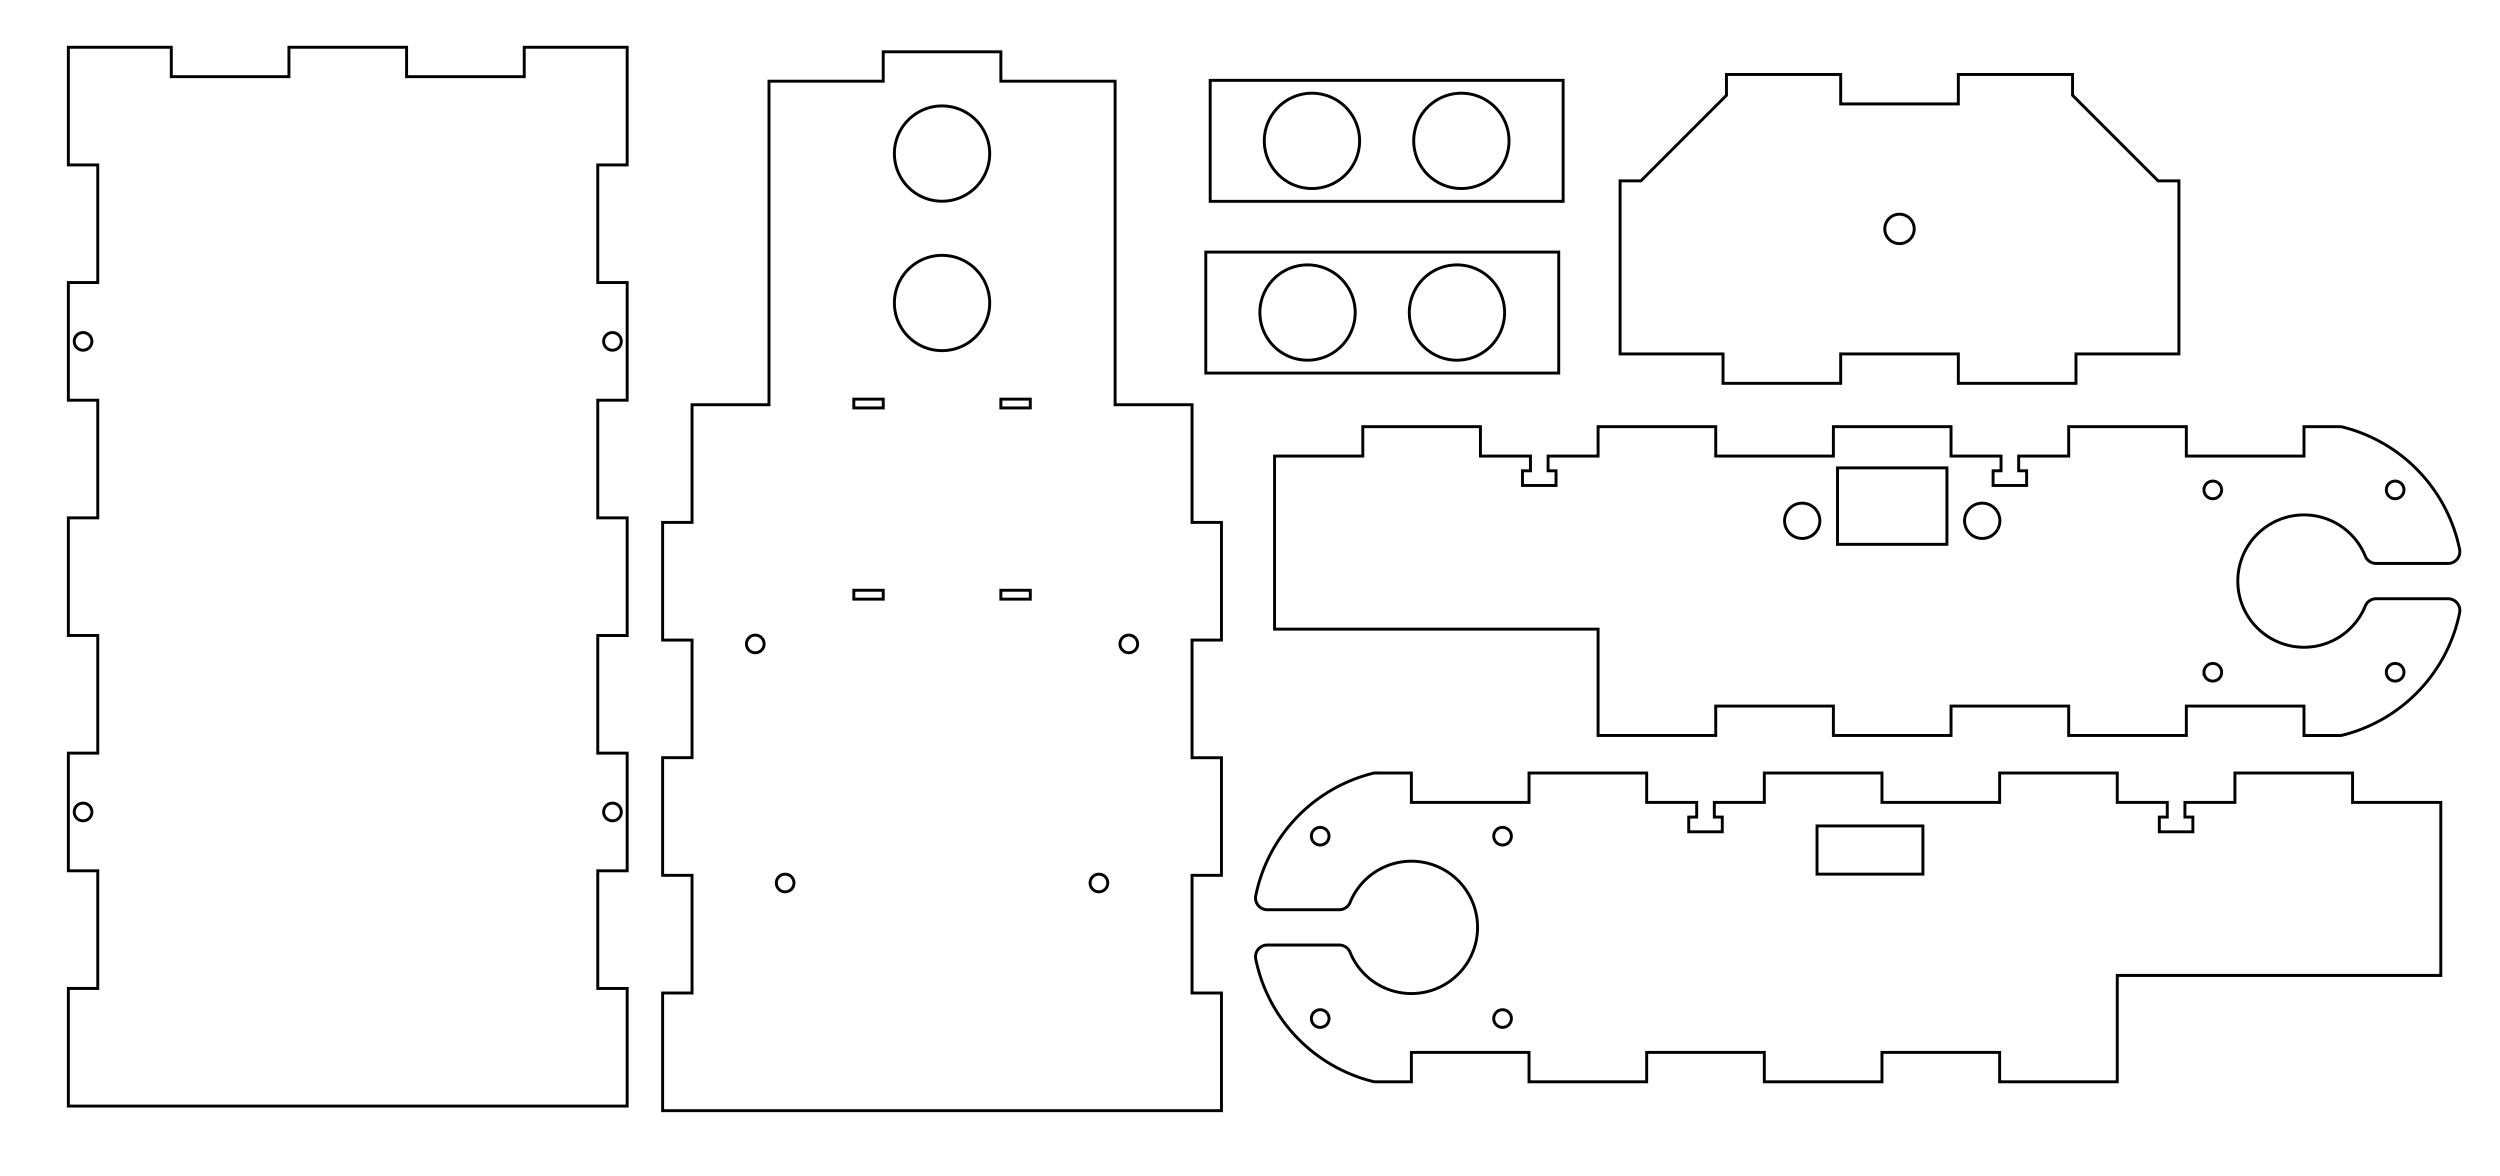 <?xml version="1.0" encoding="UTF-8" standalone="no"?>
<!-- Created with Inkscape (http://www.inkscape.org/) -->

<svg
   xmlns:dc="http://purl.org/dc/elements/1.1/"
   xmlns:cc="http://creativecommons.org/ns#"
   xmlns:rdf="http://www.w3.org/1999/02/22-rdf-syntax-ns#"
   xmlns:svg="http://www.w3.org/2000/svg"
   xmlns="http://www.w3.org/2000/svg"
   xmlns:sodipodi="http://sodipodi.sourceforge.net/DTD/sodipodi-0.dtd"
   xmlns:inkscape="http://www.inkscape.org/namespaces/inkscape"
   width="425mm"
   height="200mm"
   viewBox="0 0 425 200"
   version="1.1"
   id="svg8"
   inkscape:version="0.92+devel (62bb88a, 2018-10-11)"
   sodipodi:docname="5.0mm.svg">
  <defs
     id="defs2" />
  <sodipodi:namedview
     id="base"
     pagecolor="#ffffff"
     bordercolor="#666666"
     borderopacity="1.0"
     inkscape:pageopacity="0.0"
     inkscape:pageshadow="2"
     inkscape:zoom="0.70710678"
     inkscape:cx="803.70133"
     inkscape:cy="421.04489"
     inkscape:document-units="mm"
     inkscape:current-layer="layer1"
     inkscape:document-rotation="0"
     showgrid="false"
     width="490mm"
     inkscape:window-width="1920"
     inkscape:window-height="1018"
     inkscape:window-x="-6"
     inkscape:window-y="-6"
     inkscape:window-maximized="1" />
  <g
     inkscape:label="Layer 1"
     inkscape:groupmode="layer"
     id="layer1">
    <path
       id="path2229"
       style="opacity:1;fill:none;stroke:#000000;stroke-width:0.5;stroke-miterlimit:4;stroke-dasharray:none;stroke-opacity:1"
       d="m 102.62,58.034 a 1.5,1.5 0 1 0 3,0 1.5,1.5 0 1 0 -3,0 z m 0,80 a 1.5,1.5 0 1 0 3,0 1.5,1.5 0 1 0 -3,0 z M 12.62,58.034 a 1.5,1.5 0 1 0 3,0 1.5,1.5 0 1 0 -3,0 z m 0,80 a 1.5,1.5 0 1 0 3,0 1.5,1.5 0 1 0 -3,0 z m -1,-10 h 5 v -20 h -5 V 88.034 h 5 v -20 h -5 V 48.034 h 5 v -20 h -5 V 8.034 h 17.5 V 13.034 H 49.12 V 8.034 h 20 V 13.034 H 89.12 V 8.034 H 106.62 V 28.034 h -5 v 20 h 5 v 20 h -5 v 20 h 5 v 20 h -5 v 20 h 5 v 20 h -5 v 20 h 5 v 20 H 11.62 v -20 h 5 v -20 h -5 z" />
    <path
       id="path2304"
       style="opacity:1;fill:none;stroke:#000000;stroke-width:0.5;stroke-miterlimit:4;stroke-dasharray:none;stroke-opacity:1"
       d="m 150.148,69.349 v -1.5 h -5 v 1.5 z m 20,31 v 1.5 h 5 v -1.5 z m 5,-31 v -1.5 h -5 v 1.5 z m -25,31 h -5 v 1.5 h 5 z m -23.25,9.12 a 1.5,1.5 0 1 0 3,0 1.5,1.5 0 1 0 -3,0 z m 5.08,40.64 a 1.5,1.5 0 1 0 3,0 1.5,1.5 0 1 0 -3,0 z m 58.42,-40.64 a 1.5,1.5 0 1 0 3,0 1.5,1.5 0 1 0 -3,0 z m -5.08,40.64 a 1.5,1.5 0 1 0 3,0 1.5,1.5 0 1 0 -3,0 z m -33.27,-124 a 8.1,8.1 0 1 0 16.2,0 8.1,8.1 0 1 0 -16.2,0 z m 0,25.4 a 8.1,8.1 0 1 0 16.2,0 8.1,8.1 0 1 0 -16.2,0 z m -39.4,117.3 h 5 v -20 h -5 v -20 h 5 v -20 h -5 V 88.809 h 5 v -20 h 13.081 V 13.809 H 150.148 V 8.809 h 20 v 5 h 19.419 v 55 h 13.081 v 20 h 5 v 20 h -5 v 20 h 5 v 20 h -5 v 20 h 5 v 20 h -95 z" />
    <path
       id="path2367"
       style="opacity:1;fill:none;stroke:#000000;stroke-width:0.5;stroke-miterlimit:4;stroke-dasharray:none;stroke-opacity:1"
       d="m 240.332,23.947 a 8.1,8.1 0 1 0 16.2,0 8.1,8.1 0 1 0 -16.2,0 z m -25.4,0 a 8.1,8.1 0 1 0 16.2,0 8.1,8.1 0 1 0 -16.2,0 z m 50.8,-10.286 h -60 v 20.571 h 60 z" />
    <path
       id="path2408"
       style="opacity:1;fill:none;stroke:#000000;stroke-width:0.5;stroke-miterlimit:4;stroke-dasharray:none;stroke-opacity:1"
       d="m 239.583,53.133 a 8.1,8.1 0 1 0 16.2,0 8.1,8.1 0 1 0 -16.2,0 z m -25.4,0 a 8.1,8.1 0 1 0 16.2,0 8.1,8.1 0 1 0 -16.2,0 z m 50.8,-10.286 h -60 v 20.571 h 60 z" />
    <path
       id="path2469"
       style="opacity:1;fill:none;stroke:#000000;stroke-width:0.5;stroke-miterlimit:4;stroke-dasharray:none;stroke-opacity:1"
       d="m 303.377,88.535 a 3,3 0 1 0 6,0 3,3 0 1 0 -6,0 z m 102.3,25.75 a 1.5,1.5 0 1 0 3,0 1.5,1.5 0 1 0 -3,0 z m 0,-31 a 1.5,1.5 0 1 0 3,0 1.5,1.5 0 1 0 -3,0 z m -31,0 a 1.5,1.5 0 1 0 3,0 1.5,1.5 0 1 0 -3,0 z m 0,31 a 1.5,1.5 0 1 0 3,0 1.5,1.5 0 1 0 -3,0 z m -40.7,-25.75 a 3,3 0 1 0 6,0 3,3 0 1 0 -6,0 z m -3,-9 h -18.6 v 13 h 18.6 z m 60.7,45.5 h 6.078 a 2,2 0 0 0 0.486,-0.06 27,27 0 0 0 19.891,-20.79 2,2 0 0 0 -1.96,-2.4 h -12.225 a 2,2 0 0 0 -1.852,1.245 11.25,11.25 0 1 1 0,-8.491 2,2 0 0 0 1.852,1.245 h 12.225 a 2,2 0 0 0 1.96,-2.4 27,27 0 0 0 -19.891,-20.79 2,2 0 0 0 -0.486,-0.06 h -6.078 v 5 h -20 v -5 h -20 v 5 h -8.5 v 2.5 h 1.35 v 2.5 h -5.7 v -2.5 h 1.35 v -2.5 h -8.5 v -5 h -20 v 5 h -20 v -5 h -20 v 5 h -8.5 v 2.5 h 1.35 v 2.5 h -5.7 v -2.5 h 1.35 v -2.5 h -8.5 v -5 h -20 v 5 h -15 v 29.419 h 55 v 18.081 h 20 v -5 h 20 v 5 h 20 v -5 h 20 v 5 h 20 v -5 h 20 z" />
    <path
       id="path2527"
       style="opacity:1;fill:none;stroke:#000000;stroke-width:0.5;stroke-miterlimit:4;stroke-dasharray:none;stroke-opacity:1"
       d="m 326.895,140.404 h -18 v 8.2 h 18 z m -103.96,32.75 a 1.5,1.5 0 1 0 3,0 1.5,1.5 0 1 0 -3,0 z m 31,0 a 1.5,1.5 0 1 0 3,0 1.5,1.5 0 1 0 -3,0 z m 0,-31 a 1.5,1.5 0 1 0 3,0 1.5,1.5 0 1 0 -3,0 z m -31,0 a 1.5,1.5 0 1 0 3,0 1.5,1.5 0 1 0 -3,0 z m 17,-10.75 h -6.078 a 2,2 0 0 0 -0.486,0.06 27,27 0 0 0 -19.891,20.79 2,2 0 0 0 1.96,2.4 h 12.225 a 2,2 0 0 0 1.852,-1.245 11.25,11.25 0 1 1 0,8.491 2,2 0 0 0 -1.852,-1.245 H 215.44 a 2,2 0 0 0 -1.96,2.4 27,27 0 0 0 19.891,20.79 2,2 0 0 0 0.486,0.06 h 6.078 v -5 h 20 v 5 h 20 v -5 h 20 v 5 h 20 v -5 h 20 v 5 h 20 v -18.081 h 55 v -29.419 h -15 v -5 h -20 v 5 h -8.5 v 2.5 h 1.35 v 2.5 h -5.7 v -2.5 h 1.35 v -2.5 h -8.5 v -5 h -20 v 5 h -20 v -5 h -20 v 5 h -8.5 v 2.5 h 1.35 v 2.5 h -5.7 v -2.5 h 1.35 v -2.5 h -8.5 v -5 h -20 v 5 h -20 z" />
    <path
       id="path2567"
       style="opacity:1;fill:none;stroke:#000000;stroke-width:0.5;stroke-miterlimit:4;stroke-dasharray:none;stroke-opacity:1"
       d="m 322.915,41.414 a 2.5,2.5 0 1 0 0,-5 2.5,2.5 0 1 0 0,5 z m 10,-28.75 h 19.419 v 3.536 l 14.546,14.546 h 3.536 v 29.419 h -17.5 v 5 h -20 v -5 h -20 v 5 h -20 v -5 h -17.5 V 30.746 h 3.536 l 14.546,-14.546 v -3.536 h 19.419 v 5 h 20 z" />
  </g>
</svg>
